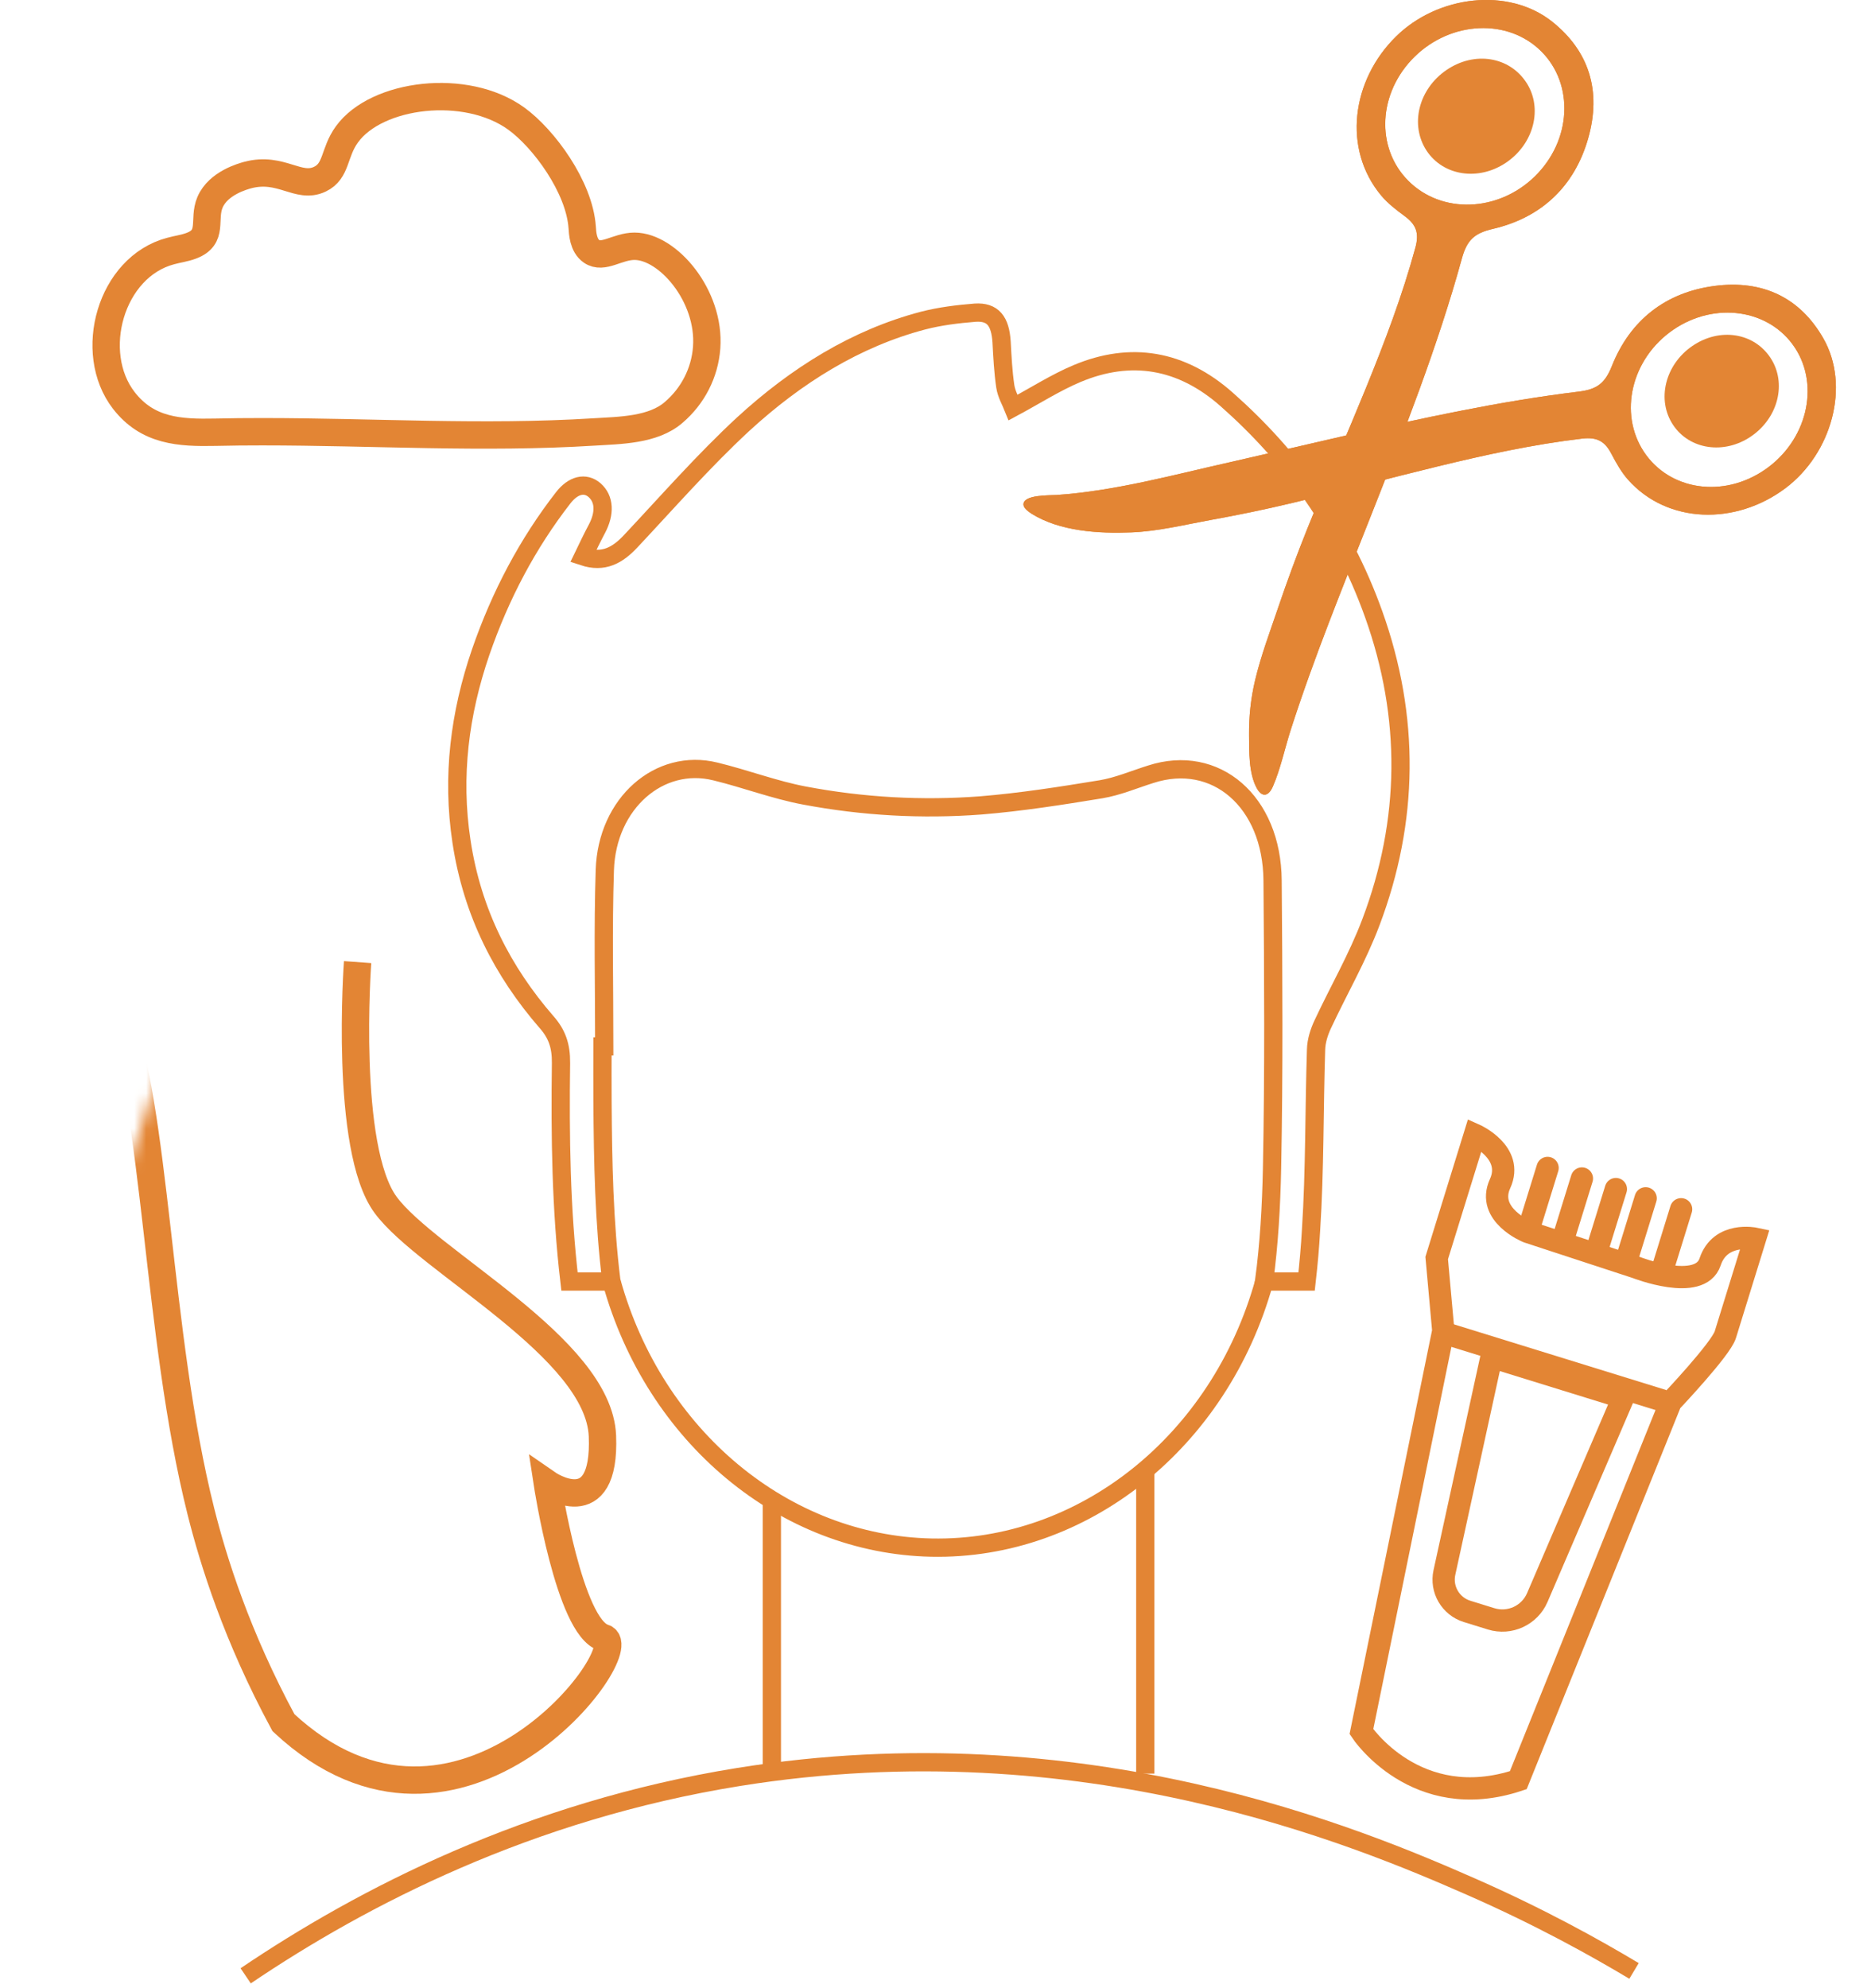 <svg width="160" height="170" viewBox="0 0 160 170" fill="none" xmlns="http://www.w3.org/2000/svg">
<g clip-path="url(#clip0_674_3747)">
<path d="M144.714 29.588C147.055 27.979 149.997 28.432 151.42 30.623C152.808 32.759 152.07 35.718 149.758 37.305C147.454 38.887 144.495 38.458 143.081 36.343C141.65 34.206 142.377 31.194 144.714 29.588Z" fill="#E38534"/>
<path d="M52.297 109.584C55.972 122.854 67.084 132.066 79.646 132.328C92.608 132.597 104.314 123.283 108.112 109.584" stroke="#E38534" stroke-width="1.561" stroke-miterlimit="10"/>
<path d="M117.466 52.506C114.774 44.978 110.397 39.011 104.912 34.164C101.031 30.721 96.687 30.019 92.11 31.94C90.293 32.702 88.576 33.803 86.643 34.844C86.445 34.346 86.065 33.704 85.966 33.022C85.784 31.78 85.718 30.5 85.652 29.237C85.537 27.456 84.909 26.636 83.39 26.735C81.903 26.853 80.398 27.035 78.928 27.415C73.214 28.918 68.111 32.08 63.533 36.286C60.181 39.391 57.109 42.895 53.955 46.258C52.815 47.48 51.623 48.16 49.873 47.579C50.286 46.721 50.649 45.958 51.045 45.218C51.755 43.875 51.689 42.655 50.847 41.912C50.038 41.213 49.014 41.474 48.172 42.553C45.133 46.459 42.788 50.885 41.103 55.771C39.32 60.976 38.61 66.365 39.468 71.972C40.393 78.077 43.019 83.103 46.718 87.37C47.627 88.391 47.99 89.412 47.974 90.895C47.891 97.141 47.974 103.389 48.7 109.576H52.284C51.656 104.49 51.557 99.346 51.524 94.179C51.508 92.616 51.524 91.036 51.524 89.472H51.673C51.673 84.446 51.557 79.42 51.722 74.394C51.904 68.686 56.383 64.783 61.172 65.963C63.732 66.583 66.245 67.546 68.805 68.025C73.792 68.966 78.829 69.247 83.869 68.867C87.304 68.586 90.739 68.047 94.157 67.486C95.597 67.246 97.001 66.643 98.405 66.203C103.954 64.4 108.779 68.526 108.826 75.294C108.892 83.486 108.941 91.696 108.779 99.885C108.713 103.149 108.528 106.373 108.099 109.576H111.735C111.9 108.115 112.032 106.653 112.115 105.173C112.445 100.045 112.379 94.878 112.544 89.734C112.561 89.013 112.808 88.231 113.122 87.57C114.476 84.667 116.095 81.884 117.234 78.859C120.521 70.169 120.62 61.317 117.466 52.506Z" stroke="#E38534" stroke-width="1.561" stroke-miterlimit="10"/>
<path d="M66.006 128.225V151.654" stroke="#E38534" stroke-width="1.561" stroke-miterlimit="10"/>
<path d="M97.94 125.343V151.654" stroke="#E38534" stroke-width="1.561" stroke-miterlimit="10"/>
<path d="M21.009 168.943C30.996 162.191 45.24 154.823 63.158 151.941C92.717 147.185 116.232 157.121 125.788 161.316C131.67 163.898 136.41 166.532 139.735 168.525" stroke="#E38534" stroke-width="1.561" stroke-miterlimit="10"/>
<path d="M123.521 113.321L116.422 148.063C116.422 148.063 121.088 155.126 129.838 152.214L142.873 119.883C142.873 119.883 147.156 115.363 147.542 114.125C147.924 112.886 150.082 105.914 150.082 105.914C150.082 105.914 147.109 105.278 146.242 107.896C145.375 110.514 139.926 108.375 139.926 108.375L130.628 105.328C130.628 105.328 127.055 103.883 128.28 101.207C129.505 98.529 126.122 97.029 126.122 97.029L122.86 107.566L123.424 113.794" stroke="#E38534" stroke-width="1.905" stroke-miterlimit="10"/>
<path d="M136.582 106.841L138.182 101.672" stroke="#E38534" stroke-width="1.905" stroke-miterlimit="10" stroke-linecap="round"/>
<path d="M133.679 105.937L135.278 100.768" stroke="#E38534" stroke-width="1.905" stroke-miterlimit="10" stroke-linecap="round"/>
<path d="M130.744 105.034L132.343 99.865" stroke="#E38534" stroke-width="1.905" stroke-miterlimit="10" stroke-linecap="round"/>
<path d="M142.236 119.775L123.954 114.118" stroke="#E38534" stroke-width="1.905" stroke-miterlimit="10"/>
<path d="M127.549 116.018L123.52 134.457C123.203 135.899 124.046 137.344 125.458 137.782L127.511 138.418C129.105 138.91 130.808 138.123 131.466 136.593L138.807 119.5L127.549 116.018Z" stroke="#E38534" stroke-width="1.905" stroke-miterlimit="10"/>
<path d="M150.932 40.159C154.497 37.704 155.647 33.035 153.503 29.746C151.334 26.427 146.644 25.739 143.06 28.216C139.507 30.674 138.397 35.32 140.577 38.629C142.757 41.937 147.362 42.62 150.932 40.159ZM88.236 43.938C87.997 43.778 87.553 43.492 87.523 43.17C87.441 42.273 89.813 42.364 90.347 42.325C95.39 41.978 100.413 40.586 105.332 39.487C111.83 38.02 118.302 36.424 124.839 35.138C128.199 34.478 131.58 33.9 134.982 33.489C136.572 33.297 137.249 32.782 137.847 31.285C139.41 27.36 142.446 25.006 146.592 24.453C150.775 23.897 153.952 25.485 155.922 28.929C158.243 32.98 156.657 38.766 152.674 41.75C148.438 44.923 142.592 44.819 139.212 41.004C138.64 40.357 138.205 39.573 137.797 38.799C137.241 37.739 136.584 37.351 135.298 37.503C131.142 37.993 127.043 38.885 122.981 39.873C118.786 40.888 114.619 42.022 110.421 43.027C108.125 43.575 105.811 44.048 103.488 44.469C101.242 44.877 99.026 45.433 96.73 45.523C93.972 45.634 90.642 45.435 88.236 43.938Z" fill="#E38534"/>
<path d="M150.932 40.159C154.497 37.704 155.647 33.035 153.503 29.746C151.334 26.427 146.644 25.739 143.06 28.216C139.507 30.674 138.397 35.32 140.577 38.629C142.757 41.937 147.362 42.62 150.932 40.159ZM88.236 43.938C87.997 43.778 87.553 43.492 87.523 43.17C87.441 42.273 89.813 42.364 90.347 42.325C95.39 41.978 100.413 40.586 105.332 39.487C111.83 38.02 118.302 36.424 124.839 35.138C128.199 34.478 131.58 33.9 134.982 33.489C136.572 33.297 137.249 32.782 137.847 31.285C139.41 27.36 142.446 25.006 146.592 24.453C150.775 23.897 153.952 25.485 155.922 28.929C158.243 32.98 156.657 38.766 152.674 41.75C148.438 44.923 142.592 44.819 139.212 41.004C138.64 40.357 138.205 39.573 137.797 38.799C137.241 37.739 136.584 37.351 135.298 37.503C131.142 37.993 127.043 38.885 122.981 39.873C118.786 40.888 114.619 42.022 110.421 43.027C108.125 43.575 105.811 44.048 103.488 44.469C101.242 44.877 99.026 45.433 96.73 45.523C93.972 45.634 90.642 45.435 88.236 43.938Z" fill="#E38534"/>
<path d="M120.713 5.112C123.708 1.919 128.555 1.482 131.533 4.135C134.536 6.813 134.525 11.616 131.506 14.826C128.514 18.005 123.689 18.404 120.7 15.715C117.708 13.026 117.716 8.311 120.713 5.112ZM107.452 67.354C107.906 68.21 108.479 68.122 108.858 67.233C109.525 65.683 109.86 64.018 110.375 62.416C112.349 56.267 114.793 50.283 117.165 44.277C120.045 36.989 122.929 29.673 125.013 22.106C125.442 20.543 126.062 19.943 127.652 19.574C131.82 18.61 134.633 15.932 135.803 11.867C136.986 7.76 135.871 4.339 132.714 1.837C128.998 -1.106 122.965 -0.406 119.378 3.125C115.566 6.879 114.798 12.748 118.115 16.72C118.677 17.391 119.398 17.947 120.113 18.473C121.093 19.191 121.382 19.91 121.038 21.173C119.926 25.258 118.418 29.227 116.824 33.144C115.175 37.187 113.419 41.187 111.784 45.235C110.893 47.451 110.07 49.694 109.302 51.957C108.602 54.019 107.829 56.063 107.325 58.189C106.962 59.719 106.797 61.293 106.811 62.868C106.822 64.258 106.783 66.094 107.452 67.354Z" fill="#E38534"/>
<path d="M120.713 5.112C123.708 1.919 128.555 1.482 131.533 4.135C134.536 6.813 134.525 11.616 131.506 14.826C128.514 18.005 123.689 18.404 120.7 15.715C117.708 13.026 117.716 8.311 120.713 5.112ZM107.452 67.354C107.906 68.21 108.479 68.122 108.858 67.233C109.525 65.683 109.86 64.018 110.375 62.416C112.349 56.267 114.793 50.283 117.165 44.277C120.045 36.989 122.929 29.673 125.013 22.106C125.442 20.543 126.062 19.943 127.652 19.574C131.82 18.61 134.633 15.932 135.803 11.867C136.986 7.76 135.871 4.339 132.714 1.837C128.998 -1.106 122.965 -0.406 119.378 3.125C115.566 6.879 114.798 12.748 118.115 16.72C118.677 17.391 119.398 17.947 120.113 18.473C121.093 19.191 121.382 19.91 121.038 21.173C119.926 25.258 118.418 29.227 116.824 33.144C115.175 37.187 113.419 41.187 111.784 45.235C110.893 47.451 110.07 49.694 109.302 51.957C108.602 54.019 107.829 56.063 107.325 58.189C106.962 59.719 106.797 61.293 106.811 62.868C106.822 64.258 106.783 66.094 107.452 67.354Z" fill="#E38534"/>
<path d="M123.703 5.982C126.101 4.35 129.09 4.832 130.543 7.083C131.947 9.261 131.174 12.294 128.801 13.901C126.442 15.503 123.414 15.046 121.991 12.877C120.546 10.673 121.306 7.615 123.703 5.982Z" fill="#E38534"/>
<path d="M22.434 36.915C21.101 36.915 19.768 36.925 18.434 36.958C15.359 37.022 12.628 36.872 10.586 34.237C7.425 30.141 9.446 22.819 14.596 21.464C15.177 21.303 15.79 21.228 16.359 21.013C18.305 20.282 17.327 18.776 17.961 17.293C18.671 15.637 20.8 15.078 21.176 14.97C24.047 14.207 25.498 16.196 27.348 15.325C28.821 14.626 28.52 13.067 29.67 11.486C32.208 7.981 39.863 7.035 44.153 10.143C46.497 11.841 49.55 15.981 49.787 19.443C49.819 19.884 49.852 20.991 50.593 21.497C51.583 22.174 52.798 21.056 54.26 21.056C57.098 21.056 60.754 25.281 60.431 29.722C60.27 31.883 59.249 33.861 57.614 35.259C55.851 36.796 53.002 36.796 50.776 36.936C41.304 37.528 31.874 36.915 22.434 36.915Z" stroke="#E38534" stroke-width="2.34" stroke-miterlimit="10"/>
<mask id="mask0_674_3747" style="mask-type:luminance" maskUnits="userSpaceOnUse" x="-10" y="61" width="123" height="130">
<path d="M24.1 63.239L110.998 91.956L78.698 189.696L-8.2 160.978L24.1 63.239Z" fill="white" stroke="white" stroke-width="2.064"/>
</mask>
<g mask="url(#mask0_674_3747)">
<path d="M9.908 85.987C13.432 94.648 13.353 114.008 17.183 129.248C18.244 133.471 20.236 139.882 24.24 147.297C39.312 161.349 54.532 140.888 51.612 140.026C48.683 139.159 46.805 126.853 46.805 126.853C46.805 126.853 51.825 130.335 51.517 122.77C51.198 115.203 36.535 107.866 32.973 103.02C29.411 98.174 30.581 82.265 30.581 82.265" stroke="#E38534" stroke-width="2.34" stroke-miterlimit="10"/>
</g>
<path d="M142.162 108.566L143.761 103.397" stroke="#E38534" stroke-width="1.905" stroke-miterlimit="10" stroke-linecap="round"/>
<path d="M139.13 107.631L140.729 102.462" stroke="#E38534" stroke-width="1.905" stroke-miterlimit="10" stroke-linecap="round"/>
</g>
<defs>
<clipPath id="clip0_674_3747">
<rect width="160" height="170" fill="white"/>
</clipPath>
</defs>
</svg>
